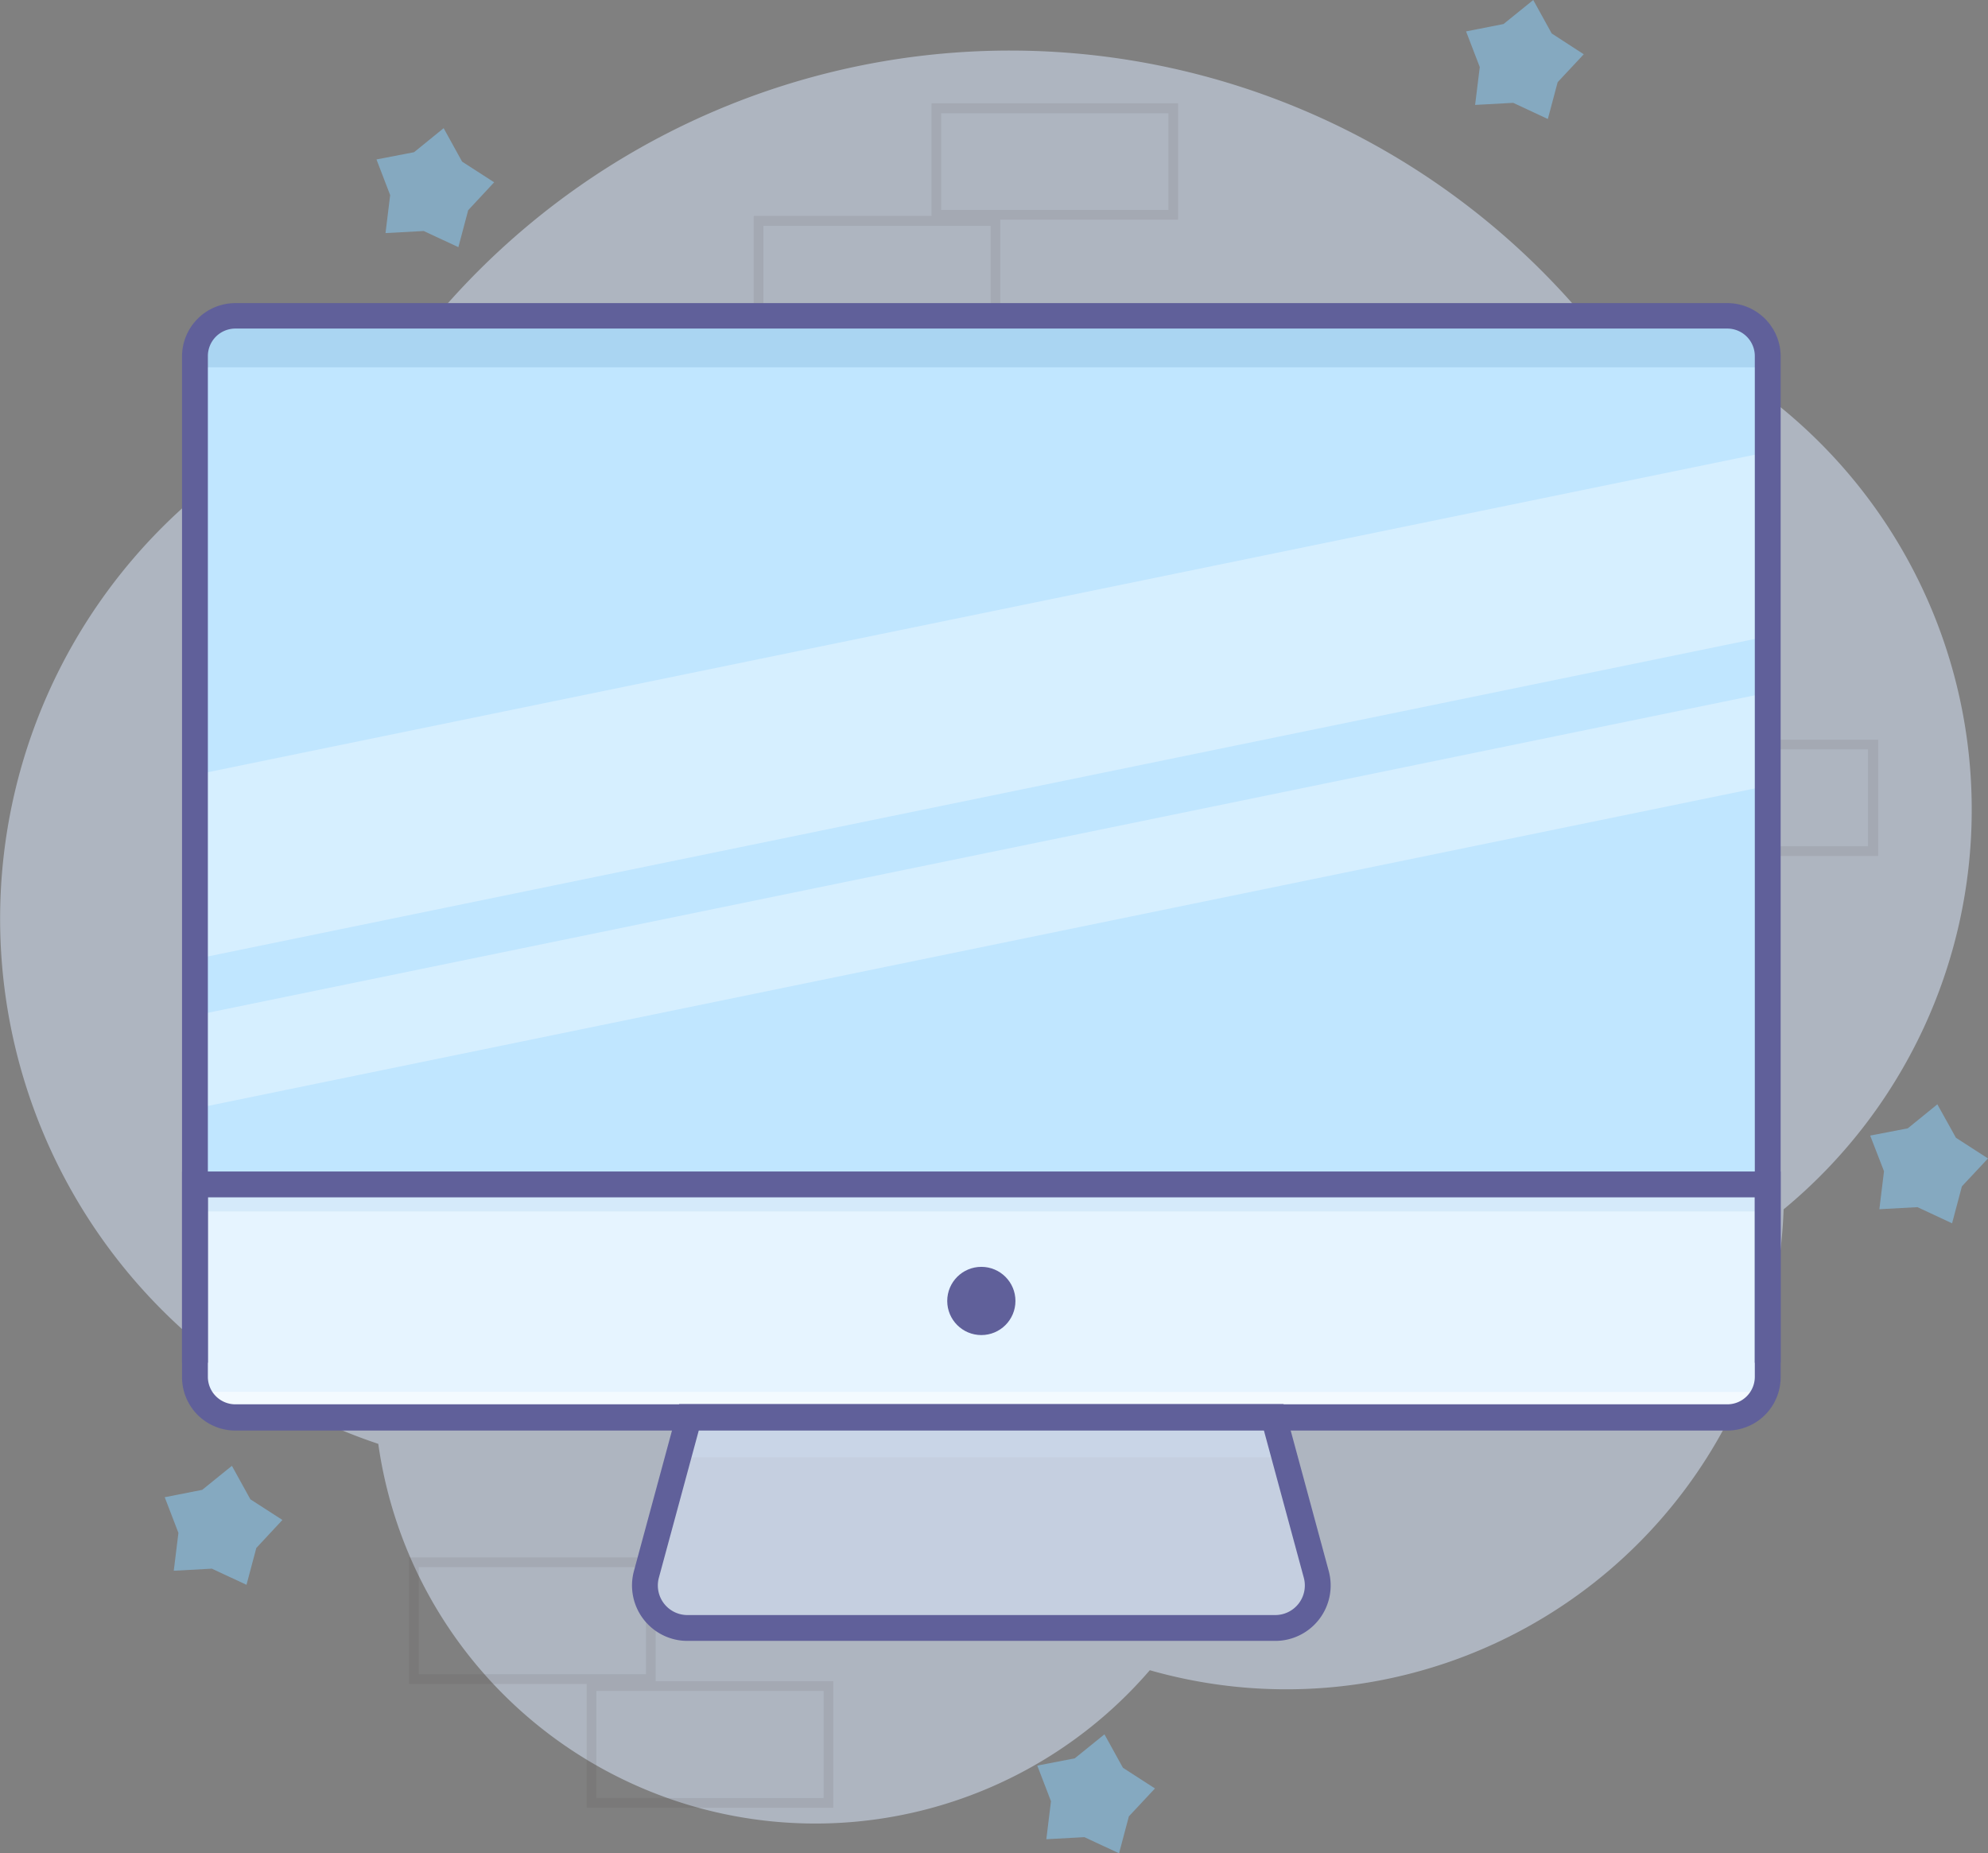<svg xmlns="http://www.w3.org/2000/svg" viewBox="0 0 153.88 143.44"><rect x="0" y="0" width="153.88" height="143.44" fill="#808080" stroke="none"/><defs><style>.cls-1{fill:#ddebff;}.cls-1,.cls-13,.cls-4,.cls-5,.cls-8{opacity:0.5;}.cls-2{opacity:0.1;}.cls-3{fill:#463e3b;}.cls-4{fill:#8bd2ff;}.cls-5{fill:#ceddef;}.cls-6{fill:#e6f4ff;}.cls-13,.cls-7{fill:#94c5e6;}.cls-7{opacity:0.2;}.cls-12,.cls-8{fill:#fff;}.cls-9{fill:#c0e6ff;}.cls-10{fill:#60609a;}.cls-11{opacity:0.35;}</style></defs><title>Asset 220</title><g id="Layer_2" data-name="Layer 2"><g id="Layer_1-2" data-name="Layer 1"><path class="cls-1" d="M152.62,62.68a40.12,40.12,0,0,0-30.8-39.07,58.19,58.19,0,0,0-92.46,6.83,42.85,42.85,0,0,0-.08,81.31A34.17,34.17,0,0,0,89,129.27a38.52,38.52,0,0,0,49.06-35.67A40.07,40.07,0,0,0,152.62,62.68Z"/><g class="cls-2"><path class="cls-3" d="M50.75,130.33H31.66v-9.79H50.75Zm-18.34-.75H50v-8.29H32.41Z"/><path class="cls-3" d="M64.5,139.91H45.41v-9.79H64.5Zm-18.34-.75H63.75v-8.29H46.16Z"/></g><g class="cls-2"><path class="cls-3" d="M131.62,57.54H112.53v-9h19.09Zm-18.34-.75h17.59V49.3H113.28Z"/><path class="cls-3" d="M145.38,66.25H126.29v-9h19.09ZM127,65.5h17.59V58H127Z"/></g><g class="cls-2"><path class="cls-3" d="M91.19,17H72.1V8H91.19Zm-18.34-.75H90.44V8.77H72.85Z"/><path class="cls-3" d="M77.43,25.71H58.34v-9H77.43ZM59.09,25H76.68V17.48H59.09Z"/></g><polygon class="cls-4" points="119.81 9.21 117.13 7.96 114.18 8.12 114.54 5.19 113.48 2.43 116.38 1.86 118.68 0 120.11 2.59 122.59 4.2 120.57 6.36 119.81 9.21"/><polygon class="cls-4" points="151.1 94.68 148.42 93.43 145.47 93.59 145.83 90.65 144.76 87.89 147.67 87.33 149.96 85.47 151.4 88.06 153.88 89.66 151.86 91.82 151.1 94.68"/><polygon class="cls-4" points="35.48 19.13 32.8 17.88 29.84 18.04 30.2 15.1 29.14 12.34 32.05 11.78 34.34 9.92 35.77 12.51 38.25 14.11 36.24 16.27 35.48 19.13"/><polygon class="cls-4" points="86.62 143.44 83.94 142.19 80.99 142.35 81.35 139.41 80.29 136.65 83.19 136.09 85.49 134.23 86.92 136.82 89.4 138.42 87.38 140.58 86.62 143.44"/><polygon class="cls-4" points="19.08 122.66 16.4 121.41 13.45 121.57 13.81 118.64 12.75 115.88 15.65 115.31 17.95 113.45 19.38 116.04 21.86 117.64 19.84 119.81 19.08 122.66"/><path class="cls-1" d="M99.26,109.67H54l-3.3,12.18A3.29,3.29,0,0,0,53.89,126H99.38a3.29,3.29,0,0,0,3.18-4.15Z"/><polygon class="cls-5" points="99.34 112.8 52.52 112.8 53.3 109.88 98.56 109.88 99.34 112.8"/><path class="cls-6" d="M136.77,91.66V107.4a2.32,2.32,0,0,1-2.32,2.32H98.54v-.05H53.28v.05h-36a2.1,2.1,0,0,1-2.1-2.1v-16Z"/><rect class="cls-7" x="15.17" y="91.49" width="121.58" height="2.27"/><path class="cls-8" d="M15.17,107.72v.08A2.19,2.19,0,0,0,17.36,110H134.59a2.16,2.16,0,0,0,2.16-2.16v-.11Z"/><path class="cls-9" d="M18.39,24.43H133.87A3.13,3.13,0,0,1,137,27.56V91.66a0,0,0,0,1,0,0H15.26a0,0,0,0,1,0,0V27.56A3.13,3.13,0,0,1,18.39,24.43Z"/><path class="cls-10" d="M98.71,127H53.21a4.29,4.29,0,0,1-4.14-5.41l3.5-12.92H99.35l3.5,12.92A4.29,4.29,0,0,1,98.71,127ZM54.1,110.67,51,122.11A2.29,2.29,0,0,0,53.21,125H98.71a2.29,2.29,0,0,0,2.21-2.89l-3.1-11.44Z"/><polygon class="cls-10" points="137.83 105.47 135.83 105.47 135.83 92.67 16.09 92.67 16.09 105.47 14.09 105.47 14.09 90.67 137.83 90.67 137.83 105.47"/><circle class="cls-10" cx="75.96" cy="100.69" r="2.64"/><g class="cls-11"><polygon class="cls-12" points="137.65 34.82 137.65 49.08 15.63 74.12 15.63 59.86 137.65 34.82"/><polygon class="cls-12" points="137.65 53.44 137.65 60.65 15.63 85.69 15.63 78.48 137.65 53.44"/></g><path class="cls-13" d="M15,27.3v1.13H137V26.89a2.79,2.79,0,0,0-2.79-2.79h-116A3.21,3.21,0,0,0,15,27.3Z"/><path class="cls-10" d="M133.7,110.72H18.22a4.13,4.13,0,0,1-4.13-4.13v-79a4.13,4.13,0,0,1,4.13-4.13H133.7a4.13,4.13,0,0,1,4.13,4.13v79A4.13,4.13,0,0,1,133.7,110.72ZM18.22,25.43a2.13,2.13,0,0,0-2.13,2.13v79a2.13,2.13,0,0,0,2.13,2.13H133.7a2.13,2.13,0,0,0,2.13-2.13v-79a2.13,2.13,0,0,0-2.13-2.13Z"/></g></g></svg>